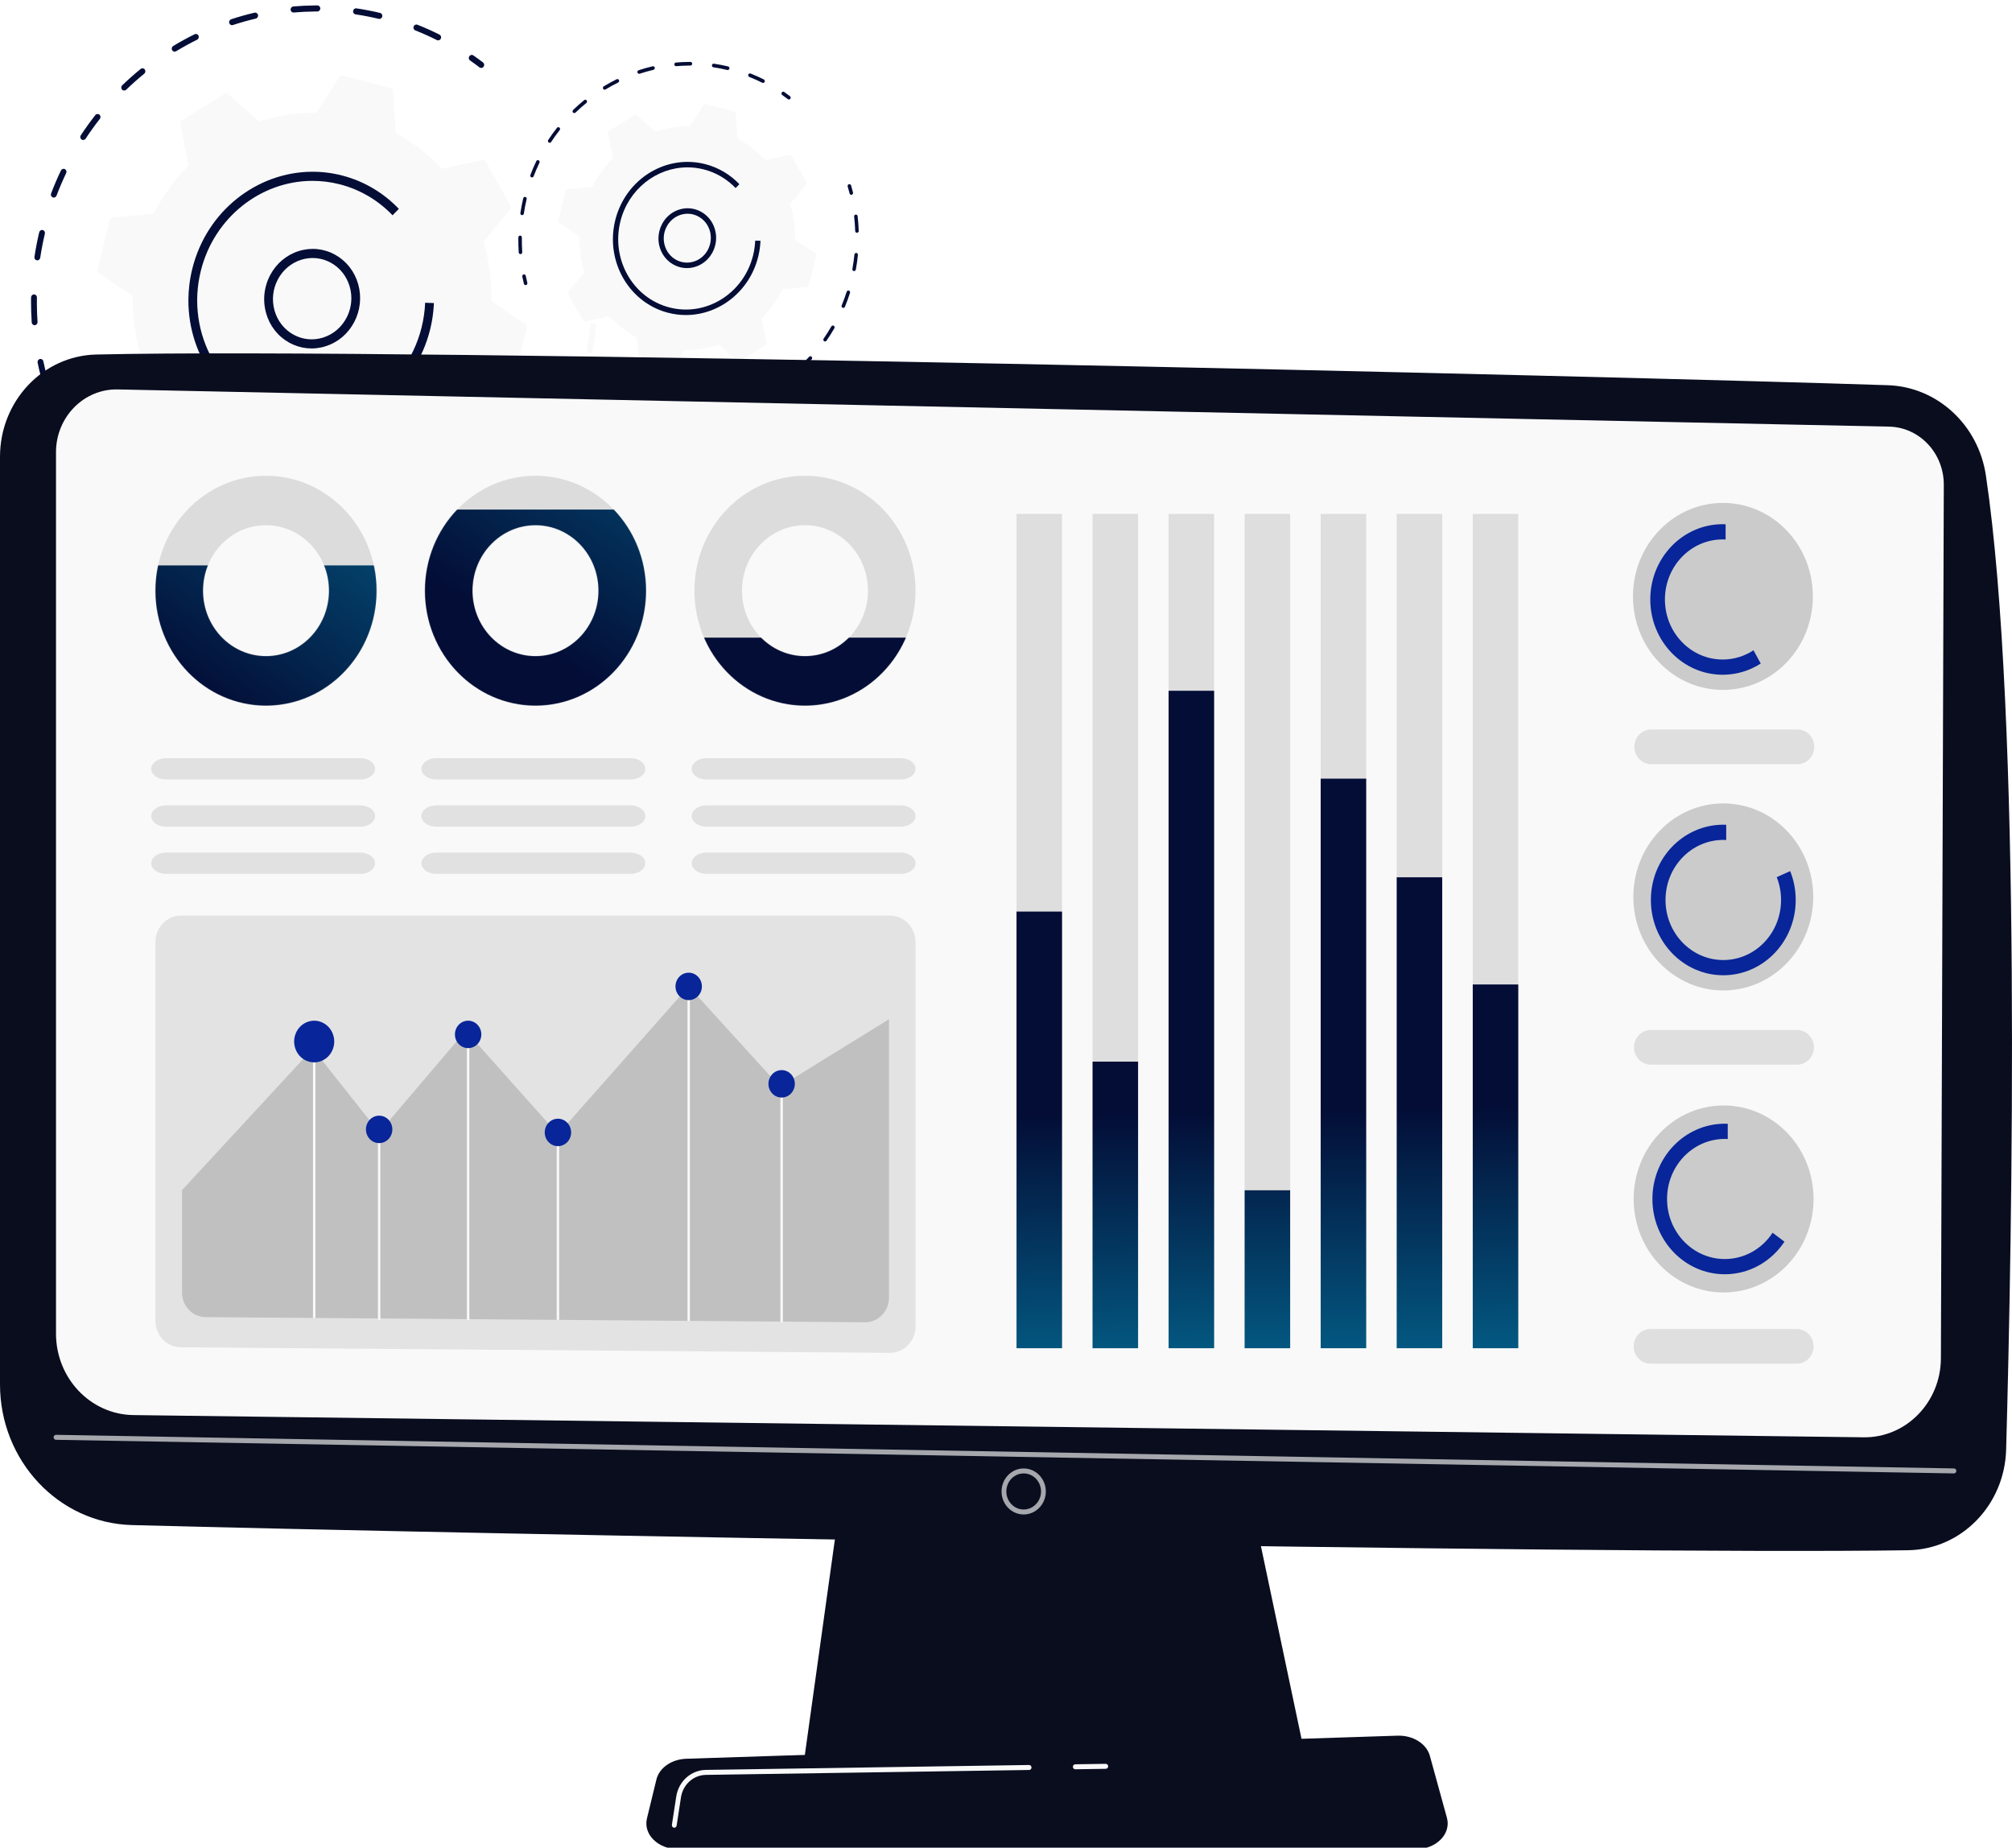 <svg width="4122" height="3785" viewBox="0 0 4122 3785" fill="none" xmlns="http://www.w3.org/2000/svg">
<g clip-path="url(#clip0_302_4795)">
<path d="M960.442 118.75C960.435 120.738 961.351 122.687 963.053 123.887C969.626 128.472 976.12 133.214 982.368 137.984C985.027 140.009 988.782 139.408 990.765 136.627C992.747 133.846 992.212 129.958 989.553 127.933C983.179 123.062 976.538 118.218 969.828 113.543C967.095 111.627 963.36 112.401 961.492 115.271C960.791 116.349 960.455 117.567 960.441 118.773L960.442 118.75Z" fill="#030D36"/>
<path d="M63.584 616.917C63.534 631.422 64.002 646.079 64.976 660.472C65.203 663.883 68.07 666.435 71.361 666.16C74.652 665.885 77.162 662.952 76.918 659.471C75.8 642.888 75.388 626.034 75.629 609.316C75.631 609.293 75.632 609.27 75.624 609.235C75.638 605.841 73.019 603.089 69.728 603.066C66.426 603.053 63.697 605.822 63.647 609.248C63.607 611.815 63.59 614.359 63.574 616.905L63.584 616.917ZM70.49 527.19C70.471 530.205 72.592 532.831 75.552 533.278C78.819 533.77 81.892 531.416 82.403 528.022C84.891 511.542 88.106 494.94 91.934 478.703C92.751 475.353 90.75 472.025 87.55 471.24C84.339 470.465 81.099 472.544 80.315 475.884C76.405 492.472 73.13 509.425 70.585 526.233C70.539 526.551 70.514 526.871 70.512 527.192L70.49 527.19ZM104.264 398.588C104.253 401.065 105.678 403.401 108.049 404.335C111.126 405.571 114.607 403.956 115.822 400.76C121.756 385.163 128.4 369.673 135.545 354.71C137.026 351.637 135.817 347.916 132.861 346.402C129.902 344.911 126.313 346.198 124.83 349.294C117.529 364.566 110.749 380.392 104.691 396.313C104.402 397.061 104.277 397.832 104.264 398.588ZM164.499 280.62C164.492 282.603 165.405 284.548 167.094 285.733C169.822 287.644 173.549 286.872 175.432 284.033C184.523 270.216 194.294 256.618 204.517 243.614C206.62 240.94 206.265 237.027 203.698 234.886C201.144 232.735 197.377 233.16 195.274 235.835C184.843 249.111 174.84 263.002 165.56 277.115C164.86 278.19 164.513 279.416 164.499 280.62ZM248.459 179.333C248.455 180.847 248.982 182.352 250.042 183.527C252.283 186.023 256.074 186.15 258.506 183.797C270.309 172.394 282.757 161.369 295.476 150.994C298.091 148.86 298.564 144.948 296.559 142.261C294.531 139.573 290.776 139.116 288.161 141.25C275.173 151.825 262.474 163.096 250.411 174.732C249.135 175.962 248.478 177.637 248.483 179.312L248.459 179.333ZM351.85 99.647C351.849 100.691 352.099 101.763 352.643 102.742C354.287 105.69 357.946 106.679 360.817 104.953C374.782 96.5 389.239 88.563 403.772 81.365C406.768 79.889 408.066 76.171 406.677 73.081C405.287 69.99 401.718 68.686 398.722 70.163C383.879 77.511 369.113 85.598 354.856 94.249C352.933 95.422 351.858 97.514 351.839 99.657L351.85 99.647ZM469.408 45.415C469.405 46.034 469.492 46.637 469.677 47.258C470.655 50.526 473.999 52.331 477.149 51.289C492.526 46.227 508.275 41.786 523.979 38.089C527.218 37.328 529.26 34.007 528.564 30.655C527.868 27.303 524.69 25.224 521.45 25.984C505.41 29.75 489.322 34.281 473.639 39.448C471.067 40.289 469.421 42.767 469.408 45.415ZM595.349 19.468C595.349 19.617 595.359 19.778 595.368 19.939C595.606 23.362 598.475 25.891 601.778 25.605C615.935 24.38 630.294 23.697 644.457 23.573C646.347 23.556 648.248 23.551 650.137 23.557C653.439 23.57 656.158 20.789 656.208 17.363C656.198 17.351 656.211 17.317 656.213 17.294C656.227 13.9 653.598 11.136 650.305 11.136C648.373 11.127 646.438 11.141 644.504 11.155C630.032 11.28 615.373 11.977 600.915 13.238C597.767 13.511 595.371 16.258 595.359 19.48L595.349 19.468ZM723.36 23.325C723.351 26.353 725.472 28.978 728.432 29.426C744.275 31.771 760.247 34.87 775.906 38.613C779.117 39.388 782.37 37.298 783.131 33.956C783.883 30.602 781.947 27.279 778.724 26.514C762.741 22.68 746.43 19.523 730.26 17.132C726.982 16.651 723.931 19.006 723.419 22.4C723.373 22.718 723.361 23.027 723.348 23.336L723.36 23.325ZM847.057 56.53C847.045 59.007 848.48 61.355 850.851 62.289C865.857 68.235 880.731 74.894 895.088 82.101C898.047 83.592 901.647 82.295 903.109 79.197C904.57 76.099 903.371 72.391 900.401 70.911C885.746 63.545 870.541 56.737 855.234 50.679C852.156 49.466 848.686 51.07 847.46 54.276C847.183 55.014 847.048 55.773 847.045 56.541L847.057 56.53Z" fill="#030D36"/>
<path d="M76.95 741.555C76.939 741.991 76.994 742.432 77.082 742.886C78.78 751.14 80.647 759.349 82.624 767.289C83.457 770.61 86.728 772.574 89.927 771.683C93.149 770.793 95.047 767.364 94.247 764.056C92.314 756.268 90.489 748.235 88.822 740.144C88.135 736.798 84.931 734.69 81.697 735.441C78.881 736.094 76.957 738.695 76.95 741.555Z" fill="#030D36"/>
<path d="M335.882 1121.27C335.878 1123.36 336.876 1125.39 338.714 1126.55C345.506 1130.85 352.513 1135.09 359.569 1139.13C362.443 1140.79 366.113 1139.69 367.747 1136.69C369.382 1133.67 368.362 1129.9 365.476 1128.25C358.57 1124.28 351.699 1120.13 345.056 1115.91C342.246 1114.13 338.544 1115.07 336.794 1118C336.173 1119.03 335.889 1120.16 335.882 1121.27Z" fill="#F9F9F9"/>
<path d="M427.217 1169.1C427.206 1171.57 428.643 1173.9 431.001 1174.84C445.958 1180.83 461.4 1186.23 476.887 1190.91C480.062 1191.87 483.398 1189.98 484.356 1186.68C485.29 1183.39 483.53 1179.93 480.355 1178.98C465.183 1174.37 450.063 1169.09 435.406 1163.24C432.329 1162 428.86 1163.6 427.634 1166.81C427.345 1167.56 427.22 1168.33 427.207 1169.08L427.217 1169.1ZM548.76 1202.39C548.753 1205.39 550.852 1208.02 553.8 1208.48C569.764 1210.94 585.999 1212.74 602.068 1213.82C605.354 1214.04 608.247 1211.44 608.484 1208.02C608.748 1204.55 606.262 1201.63 602.964 1201.43C587.235 1200.39 571.327 1198.63 555.703 1196.2C552.45 1195.7 549.367 1198.04 548.833 1201.43C548.787 1201.75 548.761 1202.09 548.759 1202.41L548.76 1202.39ZM674.68 1207.26C674.67 1207.4 674.681 1207.54 674.693 1207.67C674.898 1211.08 677.741 1213.66 681.04 1213.42C697.14 1212.19 713.396 1210.23 729.371 1207.58C732.649 1207.04 734.902 1203.85 734.419 1200.46C733.936 1197.06 730.885 1194.76 727.629 1195.3C711.978 1197.89 696.058 1199.81 680.291 1201.01C677.124 1201.26 674.684 1204 674.67 1207.25L674.68 1207.26ZM798.866 1183.28C798.867 1183.86 798.932 1184.46 799.108 1185.04C800.031 1188.32 803.358 1190.18 806.527 1189.18C822.008 1184.32 837.512 1178.72 852.576 1172.51C855.665 1171.25 857.211 1167.63 856.016 1164.45C854.833 1161.26 851.371 1159.71 848.281 1160.98C833.515 1167.04 818.351 1172.53 803.187 1177.3C800.583 1178.13 798.881 1180.61 798.876 1183.29L798.866 1183.28ZM915.296 1131.8C915.296 1132.82 915.527 1133.85 916.029 1134.8C917.625 1137.79 921.257 1138.85 924.158 1137.16C938.304 1128.92 952.284 1119.97 965.725 1110.54C968.49 1108.61 969.235 1104.75 967.396 1101.92C965.556 1099.08 961.844 1098.35 959.092 1100.27C945.92 1109.5 932.241 1118.27 918.384 1126.33C916.407 1127.49 915.296 1129.61 915.286 1131.79L915.296 1131.8ZM1018.41 1055.42C1018.41 1056.89 1018.91 1058.36 1019.9 1059.53C1022.08 1062.08 1025.87 1062.27 1028.35 1059.98C1040.47 1048.76 1052.27 1036.88 1063.42 1024.68C1065.7 1022.16 1065.62 1018.24 1063.25 1015.9C1060.86 1013.56 1057.07 1013.68 1054.79 1016.18C1043.87 1028.13 1032.31 1039.76 1020.45 1050.75C1019.12 1051.98 1018.43 1053.7 1018.43 1055.41L1018.41 1055.42ZM1103.16 957.726C1103.16 959.664 1104.02 961.547 1105.64 962.75C1108.32 964.726 1112.06 964.07 1114.01 961.258C1123.49 947.585 1132.52 933.33 1140.84 918.911C1142.53 915.944 1141.63 912.142 1138.8 910.408C1135.97 908.674 1132.28 909.667 1130.58 912.621C1122.43 926.742 1113.58 940.701 1104.3 954.09C1103.54 955.195 1103.17 956.465 1103.16 957.726ZM1165.36 843.305C1165.35 845.713 1166.7 848.009 1168.99 848.995C1172.03 850.308 1175.54 848.81 1176.86 845.633C1183.19 830.227 1189.02 814.303 1194.14 798.33C1195.22 795.068 1193.48 791.564 1190.36 790.52C1187.23 789.464 1183.84 791.269 1182.79 794.533C1177.77 810.18 1172.06 825.78 1165.86 840.874C1165.52 841.665 1165.37 842.503 1165.38 843.307L1165.36 843.305ZM1202.17 717.834C1202.17 720.77 1204.16 723.363 1207.05 723.897C1210.29 724.491 1213.43 722.245 1214.04 718.87C1217.06 702.325 1219.42 685.53 1221.08 668.902C1221.38 665.471 1219.03 662.451 1215.74 662.152C1212.45 661.831 1209.5 664.354 1209.17 667.772C1207.55 684.047 1205.23 700.502 1202.27 716.706C1202.19 717.09 1202.16 717.478 1202.16 717.845L1202.17 717.834ZM1208.18 537.643C1208.19 537.896 1208.19 538.149 1208.22 538.415C1210.09 554.681 1211.31 571.234 1211.85 587.591C1211.97 591.016 1214.73 593.663 1218.04 593.516C1221.35 593.357 1223.99 590.514 1223.82 587.028C1223.28 570.315 1222.03 553.427 1220.11 536.802C1219.73 533.404 1216.74 531.005 1213.46 531.441C1210.42 531.848 1208.2 534.548 1208.18 537.643Z" fill="#F9F9F9"/>
<path d="M1186.01 434.014C1186.01 434.635 1186.1 435.238 1186.28 435.86C1188.62 443.712 1190.78 451.654 1192.76 459.469C1193.6 462.78 1196.89 464.733 1200.08 463.829C1203.28 462.915 1205.22 459.511 1204.36 456.188C1202.35 448.221 1200.12 440.102 1197.75 432.088C1196.77 428.813 1193.42 427.005 1190.26 428.048C1187.68 428.891 1186.04 431.373 1186.02 434.027L1186.01 434.014Z" fill="#F9F9F9"/>
<path d="M1045.71 420.503C1047.2 423.11 1046.91 426.433 1045 428.768L990.461 495.421C1002.03 534.072 1007.72 574.977 1006.7 616.758L1076.42 664.063C1078.86 665.727 1080.01 668.827 1079.27 671.773L1053.89 772.976C1053.16 775.934 1050.68 778.093 1047.76 778.371L964.259 786.024C945.465 823.21 921.202 856.361 892.837 884.678L909.329 969.716C909.899 972.696 908.583 975.751 906.053 977.32L819.319 1031.08C816.788 1032.65 813.589 1032.39 811.359 1030.43L747.727 974.614C710.333 987.06 670.834 993.433 630.567 992.849L584.153 1065.73C582.522 1068.28 579.52 1069.51 576.688 1068.77L479.414 1043.6C476.571 1042.87 474.519 1040.33 474.283 1037.31L467.861 950.765C432.227 931.692 400.545 906.9 373.571 877.797L291.402 895.879C288.522 896.505 285.592 895.175 284.108 892.568L233.276 803.202C231.792 800.594 232.077 797.272 233.991 794.936L288.528 728.284C276.957 689.633 271.266 648.727 272.289 606.947L202.558 559.629C200.118 557.966 198.971 554.865 199.714 551.919L225.09 450.716C225.823 447.758 228.299 445.6 231.228 445.334L314.731 437.681C333.525 400.495 357.788 367.344 386.153 339.027L369.661 253.989C369.09 251.009 370.406 247.954 372.937 246.385L459.671 192.627C462.201 191.058 465.401 191.316 467.63 193.275L531.263 249.09C568.656 236.645 608.156 230.272 648.422 230.856L694.836 157.974C696.468 155.423 699.47 154.197 702.301 154.935L799.575 180.103C802.418 180.83 804.471 183.374 804.706 186.399L811.129 272.94C846.762 292.013 878.444 316.805 905.418 345.908L987.588 327.825C990.467 327.2 993.387 328.517 994.881 331.137L1045.71 420.503Z" fill="#F9F9F9"/>
<path d="M541.194 612.516C541.168 622.184 542.467 631.899 545.142 641.401C552.458 667.454 569.163 688.869 592.172 701.708C615.169 714.558 641.722 717.273 666.913 709.373C692.125 701.475 712.961 683.899 725.6 659.905C738.25 635.9 741.172 608.322 733.856 582.268C726.54 556.215 709.825 534.788 686.826 521.961C663.829 509.111 637.276 506.396 612.085 514.296C586.873 522.194 566.037 539.77 553.398 563.764C545.373 578.996 541.264 595.695 541.205 612.505L541.194 612.516ZM719.806 611.298C719.76 625.031 716.403 638.67 709.839 651.121C699.512 670.74 682.495 685.079 661.894 691.543C641.304 697.995 619.614 695.769 600.841 685.281C582.046 674.792 568.406 657.29 562.421 636.003C556.436 614.717 558.819 592.2 569.158 572.571C579.484 552.952 596.513 538.602 617.103 532.149C637.692 525.697 659.382 527.923 678.167 538.4C696.962 548.889 710.602 566.392 716.587 587.678C718.774 595.445 719.832 603.375 719.808 611.275L719.806 611.298Z" fill="#030D36"/>
<path d="M385.97 614.853C385.583 731.077 460.732 836.751 574.041 866.071C594.959 871.482 615.942 873.981 636.619 873.817C748.67 872.902 851.415 793.72 880.989 675.823C881.514 673.712 882.019 671.577 882.502 669.44C885.749 655.069 887.83 640.468 888.702 625.908C888.798 624.203 888.894 622.499 888.968 620.793L871.004 620.204C870.293 637.302 867.805 654.505 863.586 671.323C863.552 671.482 863.518 671.64 863.462 671.797C830.749 801.178 703.062 880.18 578.591 847.955C453.967 815.697 379.056 683.981 411.557 554.321C439.008 444.867 534.41 371.34 638.448 370.485C657.642 370.333 677.134 372.658 696.543 377.677C737.509 388.279 774.753 410.186 804.239 441.038L817.089 427.82C785.339 394.593 745.226 370.981 701.102 359.573C680.185 354.162 659.202 351.663 638.525 351.827C526.474 352.743 423.729 431.925 394.155 549.822C388.699 571.584 386.048 593.404 385.97 614.853Z" fill="#030D36"/>
<path d="M1600.95 191.543C1600.95 192.738 1601.49 193.914 1602.52 194.63C1606.48 197.389 1610.38 200.237 1614.13 203.096C1615.72 204.311 1617.98 203.94 1619.17 202.276C1620.36 200.612 1620.04 198.256 1618.44 197.052C1614.61 194.118 1610.61 191.206 1606.58 188.407C1604.94 187.258 1602.69 187.722 1601.57 189.448C1601.15 190.086 1600.94 190.829 1600.94 191.554L1600.95 191.543Z" fill="#030D36"/>
<path d="M1061.9 490.956C1061.87 499.682 1062.15 508.487 1062.73 517.13C1062.87 519.181 1064.6 520.713 1066.57 520.552C1068.55 520.392 1070.06 518.616 1069.92 516.531C1069.25 506.563 1069 496.429 1069.14 486.392C1069.14 486.392 1069.15 486.369 1069.15 486.346C1069.15 484.305 1067.58 482.647 1065.61 482.635C1063.62 482.634 1061.99 484.286 1061.95 486.36C1061.93 487.895 1061.92 489.432 1061.91 490.968L1061.9 490.956ZM1066.05 437.028C1066.04 438.84 1067.32 440.42 1069.09 440.681C1071.05 440.979 1072.89 439.559 1073.2 437.516C1074.7 427.608 1076.63 417.638 1078.93 407.877C1079.43 405.859 1078.22 403.859 1076.3 403.393C1074.38 402.926 1072.42 404.177 1071.95 406.174C1069.6 416.149 1067.62 426.322 1066.09 436.435C1066.07 436.628 1066.04 436.821 1066.05 437.005L1066.05 437.028ZM1086.35 359.73C1086.35 361.221 1087.2 362.622 1088.63 363.192C1090.47 363.94 1092.57 362.974 1093.3 361.041C1096.87 351.667 1100.85 342.356 1105.16 333.367C1106.05 331.525 1105.32 329.284 1103.54 328.379C1101.76 327.486 1099.6 328.253 1098.71 330.118C1094.31 339.296 1090.25 348.808 1086.61 358.371C1086.44 358.819 1086.35 359.283 1086.35 359.73ZM1122.56 288.829C1122.55 290.022 1123.09 291.195 1124.11 291.897C1125.75 293.044 1127.99 292.581 1129.12 290.87C1134.58 282.569 1140.45 274.4 1146.59 266.571C1147.87 264.962 1147.63 262.617 1146.1 261.317C1144.56 260.017 1142.3 260.284 1141.03 261.892C1134.75 269.884 1128.75 278.228 1123.17 286.704C1122.76 287.352 1122.53 288.082 1122.54 288.805L1122.56 288.829ZM1173.01 227.951C1173 228.856 1173.32 229.761 1173.96 230.482C1175.3 231.976 1177.58 232.055 1179.04 230.643C1186.13 223.786 1193.62 217.151 1201.26 210.929C1202.83 209.651 1203.11 207.296 1201.91 205.687C1200.7 204.077 1198.43 203.793 1196.87 205.071C1189.05 211.43 1181.42 218.192 1174.18 225.199C1173.41 225.937 1173.02 226.942 1173.01 227.951ZM1235.16 180.057C1235.15 180.699 1235.3 181.329 1235.63 181.926C1236.62 183.703 1238.82 184.293 1240.55 183.255C1248.95 178.164 1257.64 173.403 1266.37 169.07C1268.18 168.175 1268.95 165.947 1268.12 164.099C1267.28 162.24 1265.14 161.46 1263.35 162.344C1254.43 166.756 1245.55 171.619 1236.98 176.824C1235.82 177.523 1235.18 178.785 1235.18 180.082L1235.16 180.057ZM1305.82 147.463C1305.81 147.829 1305.87 148.201 1305.98 148.575C1306.56 150.542 1308.58 151.624 1310.48 150.999C1319.71 147.963 1329.19 145.286 1338.62 143.067C1340.57 142.617 1341.8 140.616 1341.38 138.591C1340.97 136.578 1339.06 135.32 1337.11 135.769C1327.48 138.033 1317.81 140.764 1308.38 143.868C1306.84 144.38 1305.83 145.858 1305.83 147.452L1305.82 147.463ZM1381.52 131.863C1381.52 131.863 1381.53 132.047 1381.54 132.15C1381.68 134.213 1383.4 135.733 1385.39 135.562C1393.89 134.814 1402.52 134.407 1411.03 134.336C1412.16 134.323 1413.3 134.322 1414.44 134.321C1416.43 134.323 1418.07 132.659 1418.09 130.597C1418.09 130.597 1418.09 130.574 1418.09 130.551C1418.09 128.509 1416.53 126.852 1414.54 126.85C1413.38 126.85 1412.22 126.849 1411.05 126.859C1402.35 126.928 1393.54 127.346 1384.85 128.115C1382.96 128.281 1381.52 129.935 1381.5 131.861L1381.52 131.863ZM1458.46 134.184C1458.46 135.996 1459.73 137.576 1461.51 137.849C1471.03 139.259 1480.63 141.123 1490.04 143.374C1491.97 143.83 1493.92 142.59 1494.38 140.581C1494.84 138.559 1493.67 136.562 1491.74 136.106C1482.13 133.806 1472.33 131.906 1462.61 130.46C1460.65 130.162 1458.81 131.582 1458.51 133.637C1458.48 133.83 1458.47 134.012 1458.46 134.207L1458.46 134.184ZM1532.82 154.138C1532.82 155.629 1533.67 157.03 1535.1 157.6C1544.11 161.166 1553.05 165.173 1561.68 169.504C1563.46 170.396 1565.63 169.619 1566.51 167.765C1567.39 165.911 1566.67 163.67 1564.89 162.777C1556.08 158.354 1546.94 154.263 1537.74 150.616C1535.88 149.878 1533.8 150.857 1533.08 152.779C1532.91 153.226 1532.83 153.68 1532.82 154.138Z" fill="#030D36"/>
<path d="M1069.95 565.871C1069.94 566.135 1069.97 566.401 1070.03 566.67C1071.06 571.625 1072.18 576.564 1073.37 581.335C1073.87 583.335 1075.83 584.518 1077.76 583.975C1079.69 583.432 1080.83 581.386 1080.35 579.387C1079.18 574.709 1078.09 569.875 1077.1 565.014C1076.68 562.998 1074.77 561.738 1072.82 562.188C1071.13 562.575 1069.97 564.149 1069.96 565.861L1069.95 565.871Z" fill="#030D36"/>
<path d="M1225.58 794.076C1225.58 795.34 1226.18 796.543 1227.29 797.253C1231.37 799.836 1235.58 802.383 1239.82 804.817C1241.56 805.812 1243.76 805.161 1244.74 803.344C1245.72 801.528 1245.12 799.256 1243.38 798.261C1239.23 795.868 1235.09 793.383 1231.1 790.852C1229.41 789.791 1227.18 790.337 1226.13 792.114C1225.76 792.721 1225.59 793.41 1225.58 794.076Z" fill="#030D36"/>
<path d="M1280.47 822.832C1280.47 824.323 1281.32 825.724 1282.75 826.294C1291.74 829.893 1301.02 833.132 1310.33 835.961C1312.23 836.53 1314.25 835.398 1314.82 833.419C1315.39 831.44 1314.32 829.359 1312.42 828.79C1303.29 826.032 1294.21 822.851 1285.4 819.323C1283.56 818.575 1281.46 819.541 1280.73 821.474C1280.56 821.921 1280.47 822.385 1280.47 822.832ZM1353.52 842.842C1353.52 844.653 1354.78 846.221 1356.56 846.494C1366.16 847.979 1375.92 849.061 1385.58 849.702C1387.56 849.84 1389.29 848.264 1389.43 846.221C1389.58 844.132 1388.1 842.378 1386.11 842.25C1376.65 841.624 1367.09 840.567 1357.7 839.108C1355.75 838.8 1353.9 840.207 1353.59 842.25C1353.56 842.443 1353.55 842.648 1353.54 842.843L1353.52 842.842ZM1429.2 845.775C1429.2 845.775 1429.2 845.947 1429.2 846.028C1429.32 848.089 1431.04 849.631 1433.02 849.471C1442.7 848.736 1452.48 847.55 1462.07 845.972C1464.04 845.651 1465.4 843.727 1465.1 841.7C1464.82 839.661 1462.99 838.283 1461.02 838.605C1451.61 840.161 1442.05 841.305 1432.58 842.043C1430.67 842.185 1429.2 843.837 1429.2 845.798L1429.2 845.775ZM1503.83 831.365C1503.83 831.709 1503.88 832.068 1503.97 832.43C1504.53 834.395 1506.54 835.51 1508.44 834.909C1517.75 831.992 1527.05 828.617 1536.11 824.891C1537.96 824.126 1538.89 821.966 1538.18 820.035C1537.47 818.117 1535.39 817.18 1533.52 817.944C1524.65 821.591 1515.53 824.888 1506.41 827.76C1504.84 828.247 1503.81 829.746 1503.81 831.363L1503.83 831.365ZM1573.81 800.425C1573.81 801.044 1573.95 801.661 1574.26 802.234C1575.22 804.032 1577.4 804.666 1579.14 803.653C1587.64 798.707 1596.05 793.33 1604.12 787.656C1605.78 786.487 1606.22 784.178 1605.13 782.474C1604.02 780.768 1601.79 780.326 1600.14 781.494C1592.23 787.043 1583.99 792.305 1575.67 797.16C1574.48 797.845 1573.81 799.129 1573.81 800.448L1573.81 800.425ZM1635.79 754.511C1635.78 755.393 1636.07 756.274 1636.68 756.982C1638 758.519 1640.27 758.631 1641.77 757.245C1649.05 750.494 1656.14 743.363 1662.84 736.032C1664.21 734.523 1664.16 732.168 1662.73 730.75C1661.29 729.342 1659.02 729.424 1657.64 730.921C1651.07 738.112 1644.12 745.093 1636.99 751.705C1636.19 752.451 1635.78 753.478 1635.78 754.499L1635.79 754.511ZM1686.73 695.796C1686.72 696.954 1687.24 698.102 1688.21 698.824C1689.82 700.014 1692.07 699.61 1693.24 697.925C1698.93 689.71 1704.37 681.133 1709.38 672.469C1710.39 670.682 1709.85 668.408 1708.15 667.36C1706.45 666.313 1704.24 666.915 1703.21 668.69C1698.3 677.177 1692.99 685.557 1687.42 693.62C1686.96 694.287 1686.74 695.04 1686.74 695.808L1686.73 695.796ZM1724.11 627.029C1724.1 628.485 1724.93 629.85 1726.29 630.45C1728.12 631.231 1730.24 630.335 1731.02 628.44C1734.83 619.176 1738.33 609.615 1741.41 600.002C1742.05 598.041 1741.01 595.938 1739.13 595.302C1737.25 594.678 1735.21 595.762 1734.58 597.713C1731.55 607.124 1728.14 616.484 1724.4 625.558C1724.2 626.037 1724.12 626.536 1724.1 627.017L1724.11 627.029ZM1746.24 551.612C1746.24 553.378 1747.43 554.941 1749.17 555.257C1751.12 555.611 1753 554.263 1753.37 552.225C1755.19 542.282 1756.6 532.186 1757.61 522.187C1757.78 520.135 1756.38 518.317 1754.4 518.133C1752.43 517.949 1750.65 519.454 1750.46 521.504C1749.48 531.288 1748.08 541.178 1746.3 550.917C1746.26 551.143 1746.25 551.372 1746.24 551.612ZM1749.86 443.308C1749.86 443.457 1749.87 443.618 1749.89 443.769C1751.02 453.538 1751.75 463.486 1752.07 473.325C1752.14 475.383 1753.8 476.978 1755.78 476.876C1757.78 476.786 1759.36 475.072 1759.25 472.978C1758.93 462.932 1758.17 452.776 1757.02 442.787C1756.79 440.741 1755 439.309 1753.02 439.572C1751.2 439.824 1749.86 441.438 1749.85 443.296L1749.86 443.308Z" fill="#030D36"/>
<path d="M1736.53 381.024C1736.53 381.391 1736.59 381.763 1736.69 382.138C1738.08 386.855 1739.4 391.635 1740.59 396.326C1741.09 398.326 1743.06 399.498 1744.98 398.943C1746.92 398.4 1748.07 396.343 1747.57 394.343C1746.36 389.547 1745.01 384.684 1743.59 379.85C1743 377.879 1740.98 376.795 1739.08 377.42C1737.53 377.933 1736.52 379.414 1736.52 381.011L1736.53 381.024Z" fill="#030D36"/>
<path d="M1652.19 372.894C1653.08 374.461 1652.91 376.459 1651.76 377.86L1618.97 417.916C1625.93 441.142 1629.35 465.729 1628.74 490.851L1670.64 519.285C1672.12 520.283 1672.79 522.145 1672.36 523.918L1657.11 584.735C1656.66 586.518 1655.18 587.804 1653.42 587.98L1603.22 592.584C1591.93 614.926 1577.34 634.856 1560.3 651.881L1570.2 702.992C1570.55 704.785 1569.76 706.625 1568.24 707.564L1516.12 739.873C1514.6 740.812 1512.68 740.666 1511.34 739.481L1473.1 705.928C1450.63 713.409 1426.88 717.241 1402.67 716.894L1374.78 760.692C1373.8 762.231 1372 762.955 1370.3 762.526L1311.84 747.395C1310.13 746.954 1308.9 745.433 1308.75 743.608L1304.89 691.587C1283.48 680.123 1264.43 665.217 1248.22 647.73L1198.83 658.592C1197.1 658.976 1195.33 658.175 1194.44 656.609L1163.89 602.908C1163.01 601.341 1163.17 599.343 1164.33 597.942L1197.11 557.886C1190.15 534.66 1186.73 510.072 1187.34 484.951L1145.44 456.517C1143.97 455.518 1143.29 453.656 1143.72 451.883L1158.98 391.067C1159.42 389.283 1160.9 387.997 1162.66 387.821L1212.86 383.218C1224.16 360.876 1238.74 340.946 1255.79 323.92L1245.88 272.809C1245.53 271.016 1246.32 269.176 1247.84 268.237L1299.96 235.929C1301.48 234.99 1303.41 235.136 1304.74 236.32L1342.99 269.874C1365.46 262.393 1389.2 258.561 1413.41 258.908L1441.3 215.11C1442.28 213.571 1444.08 212.847 1445.79 213.276L1504.24 228.406C1505.96 228.847 1507.18 230.368 1507.33 232.193L1511.19 284.215C1532.6 295.679 1551.65 310.584 1567.87 328.071L1617.25 317.21C1618.99 316.825 1620.75 317.626 1621.64 319.193L1652.19 372.894Z" fill="#F9F9F9"/>
<path d="M1348.96 488.301C1348.94 494.111 1349.73 499.944 1351.34 505.672C1355.74 521.335 1365.78 534.21 1379.61 541.918C1393.43 549.636 1409.39 551.279 1424.52 546.524C1439.67 541.782 1452.2 531.218 1459.8 516.795C1467.4 502.372 1469.16 485.796 1464.77 470.133C1460.37 454.47 1450.33 441.595 1436.5 433.888C1422.68 426.17 1406.72 424.527 1391.58 429.281C1376.43 434.023 1363.9 444.588 1356.31 459.011C1351.48 468.172 1349.02 478.199 1348.98 488.303L1348.96 488.301ZM1456.31 487.563C1456.28 495.83 1454.27 504.004 1450.32 511.505C1444.12 523.291 1433.88 531.926 1421.51 535.793C1409.15 539.673 1396.1 538.337 1384.82 532.025C1373.52 525.724 1365.32 515.205 1361.73 502.412C1358.12 489.619 1359.57 476.076 1365.78 464.301C1371.99 452.514 1382.22 443.88 1394.59 440.012C1406.96 436.132 1420.01 437.468 1431.29 443.78C1442.58 450.082 1450.79 460.601 1454.38 473.393C1455.69 478.067 1456.34 482.833 1456.32 487.575L1456.31 487.563Z" fill="#030D36"/>
<path d="M1255.67 489.705C1255.44 559.564 1300.61 623.072 1368.71 640.702C1381.29 643.958 1393.9 645.458 1406.33 645.35C1473.68 644.805 1535.42 597.215 1553.21 526.353C1553.53 525.089 1553.82 523.801 1554.12 522.512C1556.06 513.873 1557.32 505.095 1557.84 496.345C1557.91 495.327 1557.96 494.298 1558 493.267L1547.2 492.914C1546.77 503.198 1545.27 513.533 1542.74 523.636C1542.72 523.738 1542.69 523.828 1542.66 523.917C1523 601.677 1446.25 649.16 1371.44 629.798C1296.55 610.408 1251.52 531.254 1271.05 453.314C1287.54 387.53 1344.89 343.332 1407.4 342.828C1418.94 342.737 1430.65 344.129 1442.32 347.15C1466.94 353.52 1489.33 366.695 1507.04 385.228L1514.77 377.292C1495.68 357.318 1471.57 343.14 1445.06 336.281C1432.48 333.025 1419.88 331.525 1407.45 331.633C1340.09 332.178 1278.35 379.768 1260.56 450.629C1257.28 463.711 1255.69 476.831 1255.64 489.714L1255.67 489.705Z" fill="#030D36"/>
<path d="M1734.66 2979.91L1645.64 3618.32H2678.28L2543.78 2979.91H1734.66Z" fill="#090D1E"/>
<path d="M0 935.772V2835.94C0 2992.25 119.85 3120.08 270.196 3124.12C937.953 3142.02 3273.43 3185.41 3909.09 3175.67C4018.34 3173.99 4106.85 3083.13 4109.99 2969.61C4122.25 2528.18 4142.16 1466.66 4068.49 973.845C4052.98 870.066 3968.69 792.456 3867.69 789.102C3308.2 770.503 832.436 711.43 197.08 726.252C87.492 728.82 0 821.856 0 935.772Z" fill="#090D1E"/>
<path d="M114.718 926.526V2731.82C114.718 2823.09 185.203 2897.45 273.001 2898.81L3817.63 2944.33C3904.67 2945.69 3976.03 2872.9 3976.35 2782.42L3982.28 993.244C3982.51 928.551 3932.91 875.536 3870.69 873.965L241.646 797.759C172.048 795.991 114.703 854.158 114.703 926.526H114.718Z" fill="#F9F9F9"/>
<path opacity="0.65" d="M4003.04 3018.32H4002.95L114.631 2949.45C111.913 2949.41 109.762 2947.08 109.805 2944.26C109.849 2941.43 112.117 2939.27 114.806 2939.22L4003.12 3008.09C4005.84 3008.13 4007.99 3010.46 4007.95 3013.28C4007.91 3016.08 4005.71 3018.32 4003.04 3018.32Z" fill="#F9F9F9"/>
<path opacity="0.65" d="M2097.22 3102.42C2072.21 3102.42 2051.86 3081.27 2051.86 3055.27C2051.86 3029.27 2072.21 3008.12 2097.22 3008.12C2122.24 3008.12 2142.59 3029.27 2142.59 3055.27C2142.59 3081.27 2122.24 3102.42 2097.22 3102.42ZM2097.22 3018.32C2077.63 3018.32 2061.68 3034.89 2061.68 3055.26C2061.68 3075.62 2077.63 3092.2 2097.22 3092.2C2116.82 3092.2 2132.76 3075.62 2132.76 3055.26C2132.76 3034.89 2116.82 3018.32 2097.22 3018.32Z" fill="#F9F9F9"/>
<path d="M2900.71 3788.08H1389.37C1348.31 3788.08 1317.47 3757.7 1325.41 3725.06L1344.8 3645.35C1350.63 3621.37 1376.01 3603.77 1406.14 3602.81L2863.14 3555.55C2894.62 3554.52 2922.5 3571.9 2929.36 3596.81L2964.32 3723.78C2973.41 3756.76 2942.43 3788.08 2900.7 3788.08H2900.71Z" fill="#090D1E"/>
<path d="M2202.96 3624.38C2200.28 3624.38 2198.09 3622.14 2198.04 3619.35C2198 3616.52 2200.17 3614.21 2202.88 3614.17L2265.32 3613.22C2267.92 3613.22 2270.26 3615.44 2270.3 3618.25C2270.35 3621.07 2268.18 3623.38 2265.46 3623.43L2203.03 3624.38H2202.96Z" fill="#F9F9F9"/>
<path d="M1381.38 3744.11C1381.11 3744.11 1380.85 3744.1 1380.59 3744.05C1377.92 3743.61 1376.08 3740.99 1376.51 3738.21L1385.42 3680.22C1390.2 3649.07 1415.69 3626.13 1446.05 3625.66L2108.25 3615.6H2108.32C2111 3615.6 2113.19 3617.84 2113.24 3620.63C2113.28 3623.46 2111.11 3625.77 2108.4 3625.82L1446.19 3635.88C1420.64 3636.27 1399.15 3655.59 1395.13 3681.82L1386.22 3739.81C1385.82 3742.31 1383.74 3744.11 1381.38 3744.11Z" fill="#F9F9F9"/>
<g opacity="0.53">
<path d="M2175.8 1052.71H2082.56V2761.84H2175.8V1052.71Z" fill="#C7C7C7"/>
<path d="M2331.57 1052.71H2238.34V2761.84H2331.57V1052.71Z" fill="#C7C7C7"/>
<path d="M2487.37 1052.71H2394.13V2761.84H2487.37V1052.71Z" fill="#C7C7C7"/>
<path d="M2643.14 1052.71H2549.91V2761.84H2643.14V1052.71Z" fill="#C7C7C7"/>
<path d="M2798.91 1052.71H2705.68V2761.84H2798.91V1052.71Z" fill="#C7C7C7"/>
<path d="M2954.7 1052.71H2861.47V2761.84H2954.7V1052.71Z" fill="#C7C7C7"/>
<path d="M3110.48 1052.71H3017.25V2761.84H3110.48V1052.71Z" fill="#C7C7C7"/>
</g>
<path d="M2175.8 1867.39H2082.56V2761.84H2175.8V1867.39Z" fill="url(#paint0_linear_302_4795)"/>
<path d="M2331.57 2174.8H2238.34V2761.84H2331.57V2174.8Z" fill="url(#paint1_linear_302_4795)"/>
<path d="M2487.37 1415.05H2394.13V2761.84H2487.37V1415.05Z" fill="url(#paint2_linear_302_4795)"/>
<path d="M2643.14 2438.3H2549.91V2761.85H2643.14V2438.3Z" fill="url(#paint3_linear_302_4795)"/>
<path d="M2798.91 1595.11H2705.68V2761.84H2798.91V1595.11Z" fill="url(#paint4_linear_302_4795)"/>
<path d="M2954.7 1797.12H2861.47V2761.84H2954.7V1797.12Z" fill="url(#paint5_linear_302_4795)"/>
<path d="M3110.48 2016.7H3017.25V2761.84H3110.48V2016.7Z" fill="url(#paint6_linear_302_4795)"/>
<path opacity="0.57" d="M544.943 974.615C419.86 974.615 318.457 1080.01 318.457 1210.02C318.457 1340.02 419.86 1445.42 544.943 1445.42C670.026 1445.42 771.429 1340.02 771.429 1210.02C771.429 1080.01 670.026 974.615 544.943 974.615ZM544.943 1344.13C473.673 1344.13 415.907 1284.09 415.907 1210.02C415.907 1135.94 473.673 1075.9 544.943 1075.9C616.213 1075.9 673.98 1135.94 673.98 1210.02C673.98 1284.09 616.213 1344.13 544.943 1344.13Z" fill="#C7C7C7"/>
<mask id="mask0_302_4795" style="mask-type:luminance" maskUnits="userSpaceOnUse" x="318" y="974" width="454" height="472">
<path d="M544.943 974.615C419.86 974.615 318.457 1080.01 318.457 1210.02C318.457 1340.02 419.86 1445.42 544.943 1445.42C670.026 1445.42 771.429 1340.02 771.429 1210.02C771.429 1080.01 670.026 974.615 544.943 974.615ZM544.943 1344.13C473.673 1344.13 415.907 1284.09 415.907 1210.02C415.907 1135.94 473.673 1075.9 544.943 1075.9C616.213 1075.9 673.98 1135.94 673.98 1210.02C673.98 1284.09 616.213 1344.13 544.943 1344.13Z" fill="white"/>
</mask>
<g mask="url(#mask0_302_4795)">
<path d="M901.439 1158.24H228.652V1454.16H901.439V1158.24Z" fill="url(#paint7_linear_302_4795)"/>
</g>
<path opacity="0.57" d="M1097.05 974.615C971.97 974.615 870.566 1080.01 870.566 1210.02C870.566 1340.02 971.97 1445.42 1097.05 1445.42C1222.14 1445.42 1323.54 1340.02 1323.54 1210.02C1323.54 1080.01 1222.14 974.615 1097.05 974.615ZM1097.05 1344.13C1025.78 1344.13 968.016 1284.09 968.016 1210.02C968.016 1135.94 1025.78 1075.9 1097.05 1075.9C1168.32 1075.9 1226.09 1135.94 1226.09 1210.02C1226.09 1284.09 1168.32 1344.13 1097.05 1344.13Z" fill="#C7C7C7"/>
<mask id="mask1_302_4795" style="mask-type:luminance" maskUnits="userSpaceOnUse" x="870" y="974" width="454" height="472">
<path d="M1097.05 974.615C971.97 974.615 870.566 1080.01 870.566 1210.02C870.566 1340.02 971.97 1445.42 1097.05 1445.42C1222.14 1445.42 1323.54 1340.02 1323.54 1210.02C1323.54 1080.01 1222.14 974.615 1097.05 974.615ZM1097.05 1344.13C1025.78 1344.13 968.016 1284.09 968.016 1210.02C968.016 1135.94 1025.78 1075.9 1097.05 1075.9C1168.32 1075.9 1226.09 1135.94 1226.09 1210.02C1226.09 1284.09 1168.32 1344.13 1097.05 1344.13Z" fill="white"/>
</mask>
<g mask="url(#mask1_302_4795)">
<path d="M1453.55 1043.87H780.762V1454.18H1453.55V1043.87Z" fill="url(#paint8_linear_302_4795)"/>
</g>
<path opacity="0.57" d="M1649.17 974.615C1524.09 974.615 1422.69 1080.01 1422.69 1210.02C1422.69 1340.02 1524.09 1445.42 1649.17 1445.42C1774.26 1445.42 1875.66 1340.02 1875.66 1210.02C1875.66 1080.01 1774.26 974.615 1649.17 974.615ZM1649.17 1344.13C1577.9 1344.13 1520.14 1284.09 1520.14 1210.02C1520.14 1135.94 1577.9 1075.9 1649.17 1075.9C1720.44 1075.9 1778.21 1135.94 1778.21 1210.02C1778.21 1284.09 1720.44 1344.13 1649.17 1344.13Z" fill="#C7C7C7"/>
<mask id="mask2_302_4795" style="mask-type:luminance" maskUnits="userSpaceOnUse" x="1422" y="974" width="454" height="472">
<path d="M1649.17 974.615C1524.09 974.615 1422.69 1080.01 1422.69 1210.02C1422.69 1340.02 1524.09 1445.42 1649.17 1445.42C1774.26 1445.42 1875.66 1340.02 1875.66 1210.02C1875.66 1080.01 1774.26 974.615 1649.17 974.615ZM1649.17 1344.13C1577.9 1344.13 1520.14 1284.09 1520.14 1210.02C1520.14 1135.94 1577.9 1075.9 1649.17 1075.9C1720.44 1075.9 1778.21 1135.94 1778.21 1210.02C1778.21 1284.09 1720.44 1344.13 1649.17 1344.13Z" fill="white"/>
</mask>
<g mask="url(#mask2_302_4795)">
<path d="M2005.67 1306.21H1332.88V1454.16H2005.67V1306.21Z" fill="url(#paint9_linear_302_4795)"/>
</g>
<path opacity="0.44" d="M1823.09 2771.3L370.246 2759.95C341.581 2759.72 318.469 2735.52 318.469 2705.73V1929.89C318.469 1899.95 341.828 1875.67 370.639 1875.67H1823.5C1852.31 1875.67 1875.67 1899.95 1875.67 1929.89V2717.07C1875.67 2747.18 1852.08 2771.52 1823.11 2771.3H1823.09Z" fill="#C7C7C7"/>
<path opacity="0.44" d="M1597.74 2225.95L1410.93 2020.66L1143.06 2323.49L954.044 2111.51L776.777 2319.79L640.836 2148.13L372.922 2438.04V2647.68C372.922 2675.39 394.421 2697.92 421.08 2698.11L1772.34 2708.66C1799.27 2708.87 1821.22 2686.22 1821.22 2658.23V2087.91L1597.76 2225.95H1597.74Z" fill="#959595"/>
<path d="M1603.78 2220.25H1598.87V2708.67H1603.78V2220.25Z" fill="#F9F9F9"/>
<path d="M1413.37 2020.66H1408.45V2705.85H1413.37V2020.66Z" fill="#F9F9F9"/>
<path d="M1145.49 2319.79H1140.58V2703.75H1145.49V2319.79Z" fill="#F9F9F9"/>
<path d="M961.503 2119.02H956.59V2703.75H961.503V2119.02Z" fill="#F9F9F9"/>
<path d="M779.21 2313.56H774.297V2703.75H779.21V2313.56Z" fill="#F9F9F9"/>
<path d="M646.148 2133.58H641.234V2700.01H646.148V2133.58Z" fill="#F9F9F9"/>
<path d="M681.614 2149.91C690.29 2128.14 680.343 2103.19 659.398 2094.17C638.452 2085.15 614.44 2095.49 605.764 2117.26C597.088 2139.03 607.034 2163.99 627.98 2173.01C648.925 2182.02 672.938 2171.68 681.614 2149.91Z" fill="#082599"/>
<path d="M803.797 2313.56C803.797 2329.08 791.688 2341.67 776.76 2341.67C761.831 2341.67 749.723 2329.08 749.723 2313.56C749.723 2298.05 761.831 2285.46 776.76 2285.46C791.688 2285.46 803.797 2298.05 803.797 2313.56Z" fill="#082599"/>
<path d="M986.082 2119.02C986.082 2134.53 973.973 2147.12 959.045 2147.12C944.116 2147.12 932.008 2134.53 932.008 2119.02C932.008 2103.5 944.116 2090.91 959.045 2090.91C973.973 2090.91 986.082 2103.5 986.082 2119.02Z" fill="#082599"/>
<path d="M1170.08 2319.79C1170.08 2335.3 1157.97 2347.89 1143.04 2347.89C1128.11 2347.89 1116 2335.3 1116 2319.79C1116 2304.27 1128.11 2291.69 1143.04 2291.69C1157.97 2291.69 1170.08 2304.27 1170.08 2319.79Z" fill="#082599"/>
<path d="M1437.97 2020.66C1437.97 2036.18 1425.86 2048.76 1410.93 2048.76C1396 2048.76 1383.89 2036.18 1383.89 2020.66C1383.89 2005.14 1396 1992.56 1410.93 1992.56C1425.86 1992.56 1437.97 2005.14 1437.97 2020.66Z" fill="#082599"/>
<path d="M1628.39 2220.25C1628.39 2235.77 1616.28 2248.35 1601.35 2248.35C1586.42 2248.35 1574.32 2235.77 1574.32 2220.25C1574.32 2204.74 1586.42 2192.15 1601.35 2192.15C1616.28 2192.15 1628.39 2204.74 1628.39 2220.25Z" fill="#082599"/>
<g opacity="0.48">
<path d="M738.256 1746.51H339.983C323.324 1746.51 309.82 1756.28 309.82 1768.34C309.82 1780.4 323.324 1790.17 339.983 1790.17H738.256C754.914 1790.17 768.418 1780.4 768.418 1768.34C768.418 1756.28 754.914 1746.51 738.256 1746.51Z" fill="#C7C7C7"/>
<path d="M738.256 1649.82H339.983C323.324 1649.82 309.82 1659.59 309.82 1671.65C309.82 1683.7 323.324 1693.48 339.983 1693.48H738.256C754.914 1693.48 768.418 1683.7 768.418 1671.65C768.418 1659.59 754.914 1649.82 738.256 1649.82Z" fill="#C7C7C7"/>
<path d="M738.256 1553.14H339.983C323.324 1553.14 309.82 1562.91 309.82 1574.97C309.82 1587.03 323.324 1596.8 339.983 1596.8H738.256C754.914 1596.8 768.418 1587.03 768.418 1574.97C768.418 1562.91 754.914 1553.14 738.256 1553.14Z" fill="#C7C7C7"/>
</g>
<g opacity="0.48">
<path d="M1291.88 1746.51H893.604C876.945 1746.51 863.441 1756.28 863.441 1768.34C863.441 1780.4 876.945 1790.17 893.604 1790.17H1291.88C1308.54 1790.17 1322.04 1780.4 1322.04 1768.34C1322.04 1756.28 1308.54 1746.51 1291.88 1746.51Z" fill="#C7C7C7"/>
<path d="M1291.88 1649.82H893.604C876.945 1649.82 863.441 1659.59 863.441 1671.65C863.441 1683.7 876.945 1693.48 893.604 1693.48H1291.88C1308.54 1693.48 1322.04 1683.7 1322.04 1671.65C1322.04 1659.59 1308.54 1649.82 1291.88 1649.82Z" fill="#C7C7C7"/>
<path d="M1291.88 1553.14H893.604C876.945 1553.14 863.441 1562.91 863.441 1574.97C863.441 1587.03 876.945 1596.8 893.604 1596.8H1291.88C1308.54 1596.8 1322.04 1587.03 1322.04 1574.97C1322.04 1562.91 1308.54 1553.14 1291.88 1553.14Z" fill="#C7C7C7"/>
</g>
<g opacity="0.48">
<path d="M1845.5 1746.51H1447.22C1430.57 1746.51 1417.06 1756.28 1417.06 1768.34C1417.06 1780.4 1430.57 1790.17 1447.22 1790.17H1845.5C1862.16 1790.17 1875.66 1780.4 1875.66 1768.34C1875.66 1756.28 1862.16 1746.51 1845.5 1746.51Z" fill="#C7C7C7"/>
<path d="M1845.5 1649.82H1447.22C1430.57 1649.82 1417.06 1659.59 1417.06 1671.65C1417.06 1683.7 1430.57 1693.48 1447.22 1693.48H1845.5C1862.16 1693.48 1875.66 1683.7 1875.66 1671.65C1875.66 1659.59 1862.16 1649.82 1845.5 1649.82Z" fill="#C7C7C7"/>
<path d="M1845.5 1553.14H1447.22C1430.57 1553.14 1417.06 1562.91 1417.06 1574.97C1417.06 1587.03 1430.57 1596.8 1447.22 1596.8H1845.5C1862.16 1596.8 1875.66 1587.03 1875.66 1574.97C1875.66 1562.91 1862.16 1553.14 1845.5 1553.14Z" fill="#C7C7C7"/>
</g>
<path opacity="0.91" d="M3660.84 1972.81C3732.81 1898.01 3732.81 1776.74 3660.84 1701.93C3588.87 1627.13 3472.19 1627.13 3400.22 1701.93C3328.25 1776.74 3328.25 1898.01 3400.22 1972.81C3472.19 2047.62 3588.87 2047.62 3660.84 1972.81Z" fill="#C7C7C7"/>
<path d="M3640.02 1796.88C3645.72 1811.29 3648.89 1827.08 3648.89 1843.62C3648.89 1911.56 3595.89 1966.65 3530.52 1966.65C3465.15 1966.65 3412.16 1911.56 3412.16 1843.62C3412.16 1775.68 3465.15 1720.59 3530.52 1720.59C3532.53 1720.59 3534.52 1720.65 3536.5 1720.75V1689.56C3534.52 1689.49 3532.53 1689.43 3530.52 1689.43C3448.58 1689.43 3382.17 1758.46 3382.17 1843.62C3382.17 1928.78 3448.58 1997.81 3530.52 1997.81C3612.46 1997.81 3678.88 1928.78 3678.88 1843.62C3678.88 1822.65 3674.84 1802.66 3667.55 1784.44L3640.02 1796.88Z" fill="#082599"/>
<path opacity="0.5" d="M3682 2110.03H3381.7C3362.85 2110.03 3347.57 2125.91 3347.57 2145.5C3347.57 2165.1 3362.85 2180.97 3381.7 2180.97H3682C3700.85 2180.97 3716.13 2165.1 3716.13 2145.5C3716.13 2125.91 3700.85 2110.03 3682 2110.03Z" fill="#C7C7C7"/>
<path opacity="0.91" d="M3660.06 1357.2C3732.03 1282.39 3732.03 1161.12 3660.06 1086.32C3588.09 1011.51 3471.41 1011.51 3399.44 1086.32C3327.47 1161.12 3327.47 1282.39 3399.44 1357.2C3471.41 1432 3588.09 1432 3660.06 1357.2Z" fill="#C7C7C7"/>
<path d="M3592.38 1332.1C3574.12 1344.09 3552.51 1351.05 3529.31 1351.05C3463.94 1351.05 3410.94 1295.97 3410.94 1228.02C3410.94 1160.08 3463.94 1105 3529.31 1105C3531.31 1105 3533.31 1105.06 3535.28 1105.15V1073.97C3533.31 1073.89 3531.31 1073.83 3529.31 1073.83C3447.37 1073.83 3380.95 1142.86 3380.95 1228.02C3380.95 1313.19 3447.37 1382.22 3529.31 1382.22C3557.9 1382.22 3584.6 1373.8 3607.25 1359.24L3592.38 1332.12V1332.1Z" fill="#082599"/>
<path opacity="0.5" d="M3682.79 1494.41H3382.49C3363.64 1494.41 3348.36 1510.29 3348.36 1529.89C3348.36 1549.48 3363.64 1565.36 3382.49 1565.36H3682.79C3701.65 1565.36 3716.92 1549.48 3716.92 1529.89C3716.92 1510.29 3701.65 1494.41 3682.79 1494.41Z" fill="#C7C7C7"/>
<path opacity="0.91" d="M3661.5 2591.54C3733.47 2516.74 3733.47 2395.47 3661.5 2320.66C3589.53 2245.86 3472.84 2245.86 3400.87 2320.66C3328.9 2395.47 3328.9 2516.74 3400.87 2591.54C3472.84 2666.35 3589.53 2666.35 3661.5 2591.54Z" fill="#C7C7C7"/>
<path d="M3631.55 2525.29C3610.24 2557.8 3574.35 2579.15 3533.67 2579.15C3468.3 2579.15 3415.3 2524.07 3415.3 2456.12C3415.3 2388.18 3468.3 2333.1 3533.67 2333.1C3535.67 2333.1 3537.66 2333.16 3539.64 2333.25V2302.07C3537.66 2301.99 3535.67 2301.93 3533.67 2301.93C3451.73 2301.93 3385.31 2370.96 3385.31 2456.12C3385.31 2541.29 3451.73 2610.32 3533.67 2610.32C3584.35 2610.32 3629.1 2583.89 3655.86 2543.59L3631.55 2525.3V2525.29Z" fill="#082599"/>
<path opacity="0.5" d="M3381.04 2793.46H3681.34C3700.19 2793.46 3715.47 2777.58 3715.47 2757.99C3715.47 2738.39 3700.19 2722.51 3681.34 2722.51H3381.04C3362.18 2722.51 3346.91 2738.39 3346.91 2757.99C3346.91 2777.58 3362.18 2793.46 3381.04 2793.46Z" fill="#C7C7C7"/>
</g>
<defs>
<linearGradient id="paint0_linear_302_4795" x1="2128.89" y1="2282.86" x2="2140.32" y2="3416.09" gradientUnits="userSpaceOnUse">
<stop stop-color="#030D36"/>
<stop offset="1" stop-color="#03B9E1"/>
</linearGradient>
<linearGradient id="paint1_linear_302_4795" x1="2283.2" y1="2280.04" x2="2294.63" y2="3412.66" gradientUnits="userSpaceOnUse">
<stop stop-color="#030D36"/>
<stop offset="1" stop-color="#03B9E1"/>
</linearGradient>
<linearGradient id="paint2_linear_302_4795" x1="2442.49" y1="2276.47" x2="2453.94" y2="3410.09" gradientUnits="userSpaceOnUse">
<stop stop-color="#030D36"/>
<stop offset="1" stop-color="#03B9E1"/>
</linearGradient>
<linearGradient id="paint3_linear_302_4795" x1="2593.47" y1="2274.46" x2="2604.89" y2="3405.65" gradientUnits="userSpaceOnUse">
<stop stop-color="#030D36"/>
<stop offset="1" stop-color="#03B9E1"/>
</linearGradient>
<linearGradient id="paint4_linear_302_4795" x1="2753.15" y1="2270.32" x2="2764.6" y2="3403.82" gradientUnits="userSpaceOnUse">
<stop stop-color="#030D36"/>
<stop offset="1" stop-color="#03B9E1"/>
</linearGradient>
<linearGradient id="paint5_linear_302_4795" x1="2907.97" y1="2267.32" x2="2919.4" y2="3400.64" gradientUnits="userSpaceOnUse">
<stop stop-color="#030D36"/>
<stop offset="1" stop-color="#03B9E1"/>
</linearGradient>
<linearGradient id="paint6_linear_302_4795" x1="3062.69" y1="2264.36" x2="3074.12" y2="3397.36" gradientUnits="userSpaceOnUse">
<stop stop-color="#030D36"/>
<stop offset="1" stop-color="#03B9E1"/>
</linearGradient>
<linearGradient id="paint7_linear_302_4795" x1="1242.21" y1="278.082" x2="419.18" y2="1434.82" gradientUnits="userSpaceOnUse">
<stop stop-color="#03B9E1"/>
<stop offset="1" stop-color="#030D36"/>
</linearGradient>
<linearGradient id="paint8_linear_302_4795" x1="1851.38" y1="17.435" x2="1033.76" y2="1287" gradientUnits="userSpaceOnUse">
<stop stop-color="#03B9E1"/>
<stop offset="1" stop-color="#030D36"/>
</linearGradient>
<linearGradient id="paint9_linear_302_4795" x1="2000.45" y1="175.437" x2="1753.68" y2="1006.43" gradientUnits="userSpaceOnUse">
<stop stop-color="#0584C7"/>
<stop offset="0" stop-color="#03B9E1"/>
<stop offset="1" stop-color="#030D36"/>
</linearGradient>
<clipPath id="clip0_302_4795">
<rect width="4122" height="3785" fill="white"/>
</clipPath>
</defs>
</svg>
